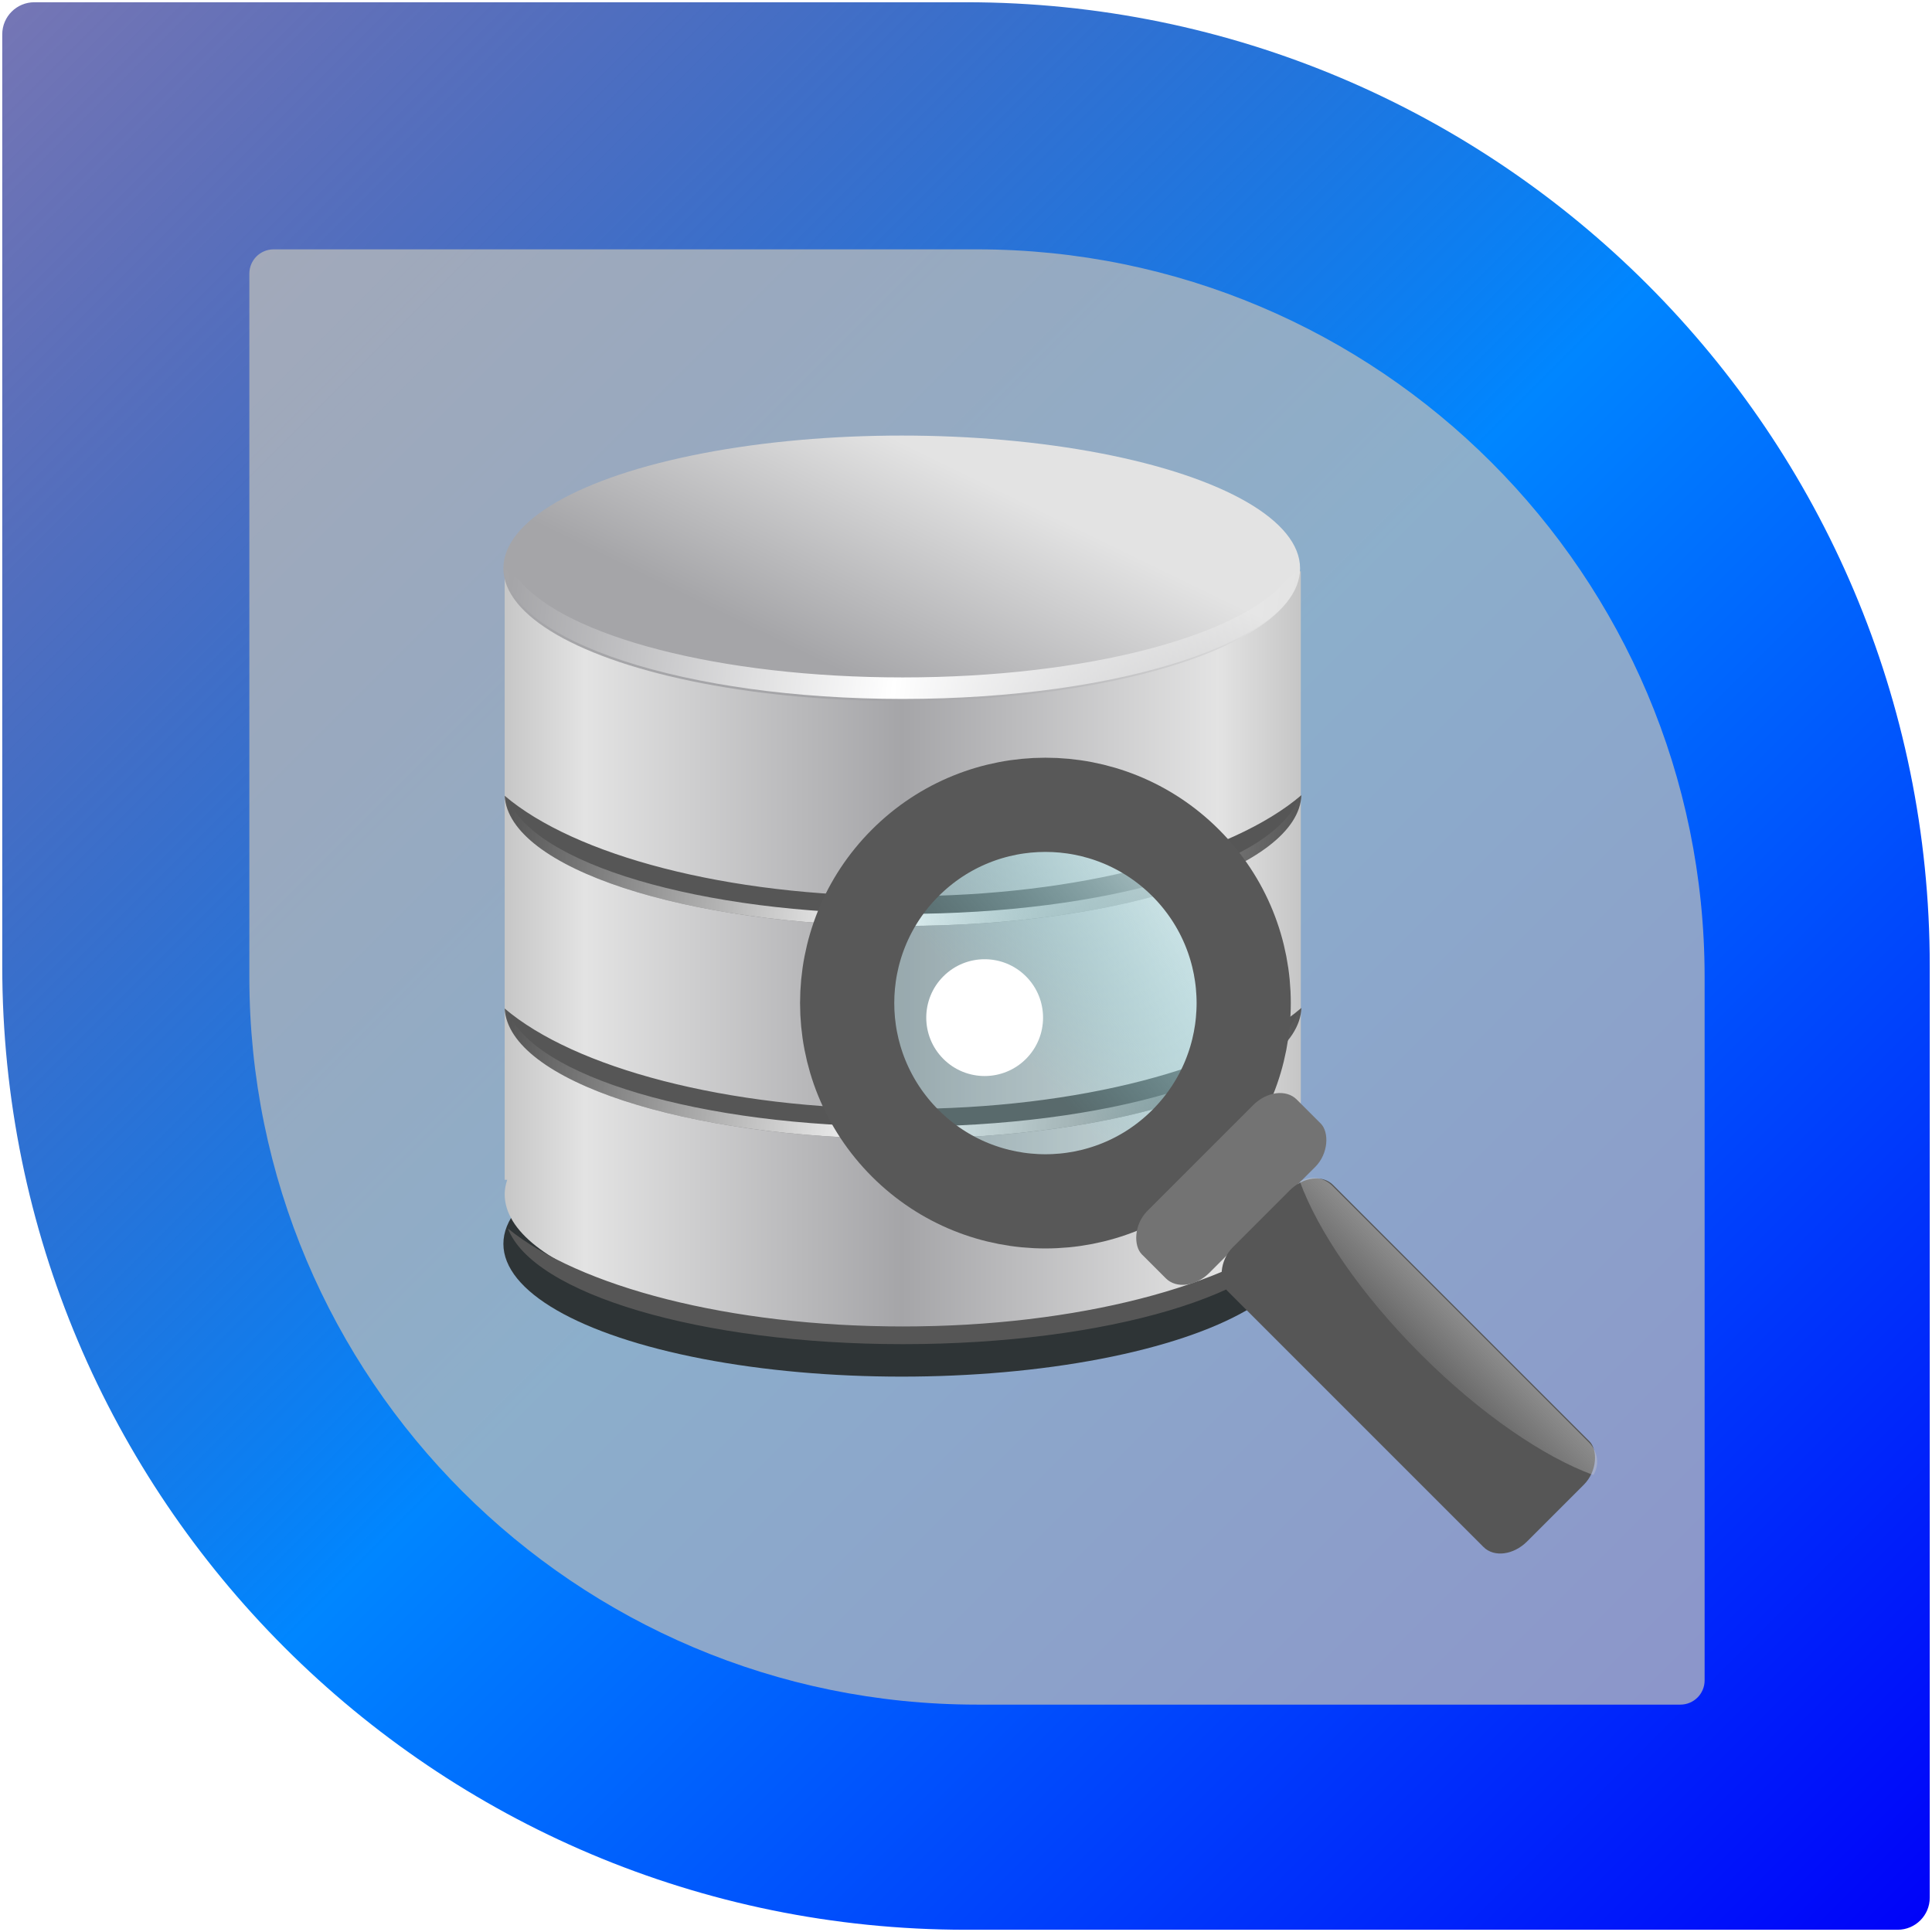 <?xml version="1.0" encoding="UTF-8" standalone="no"?>
<svg
   xmlns:dc="http://purl.org/dc/elements/1.1/"
   xmlns:cc="http://creativecommons.org/ns#"
   xmlns:rdf="http://www.w3.org/1999/02/22-rdf-syntax-ns#"
   xmlns:svg="http://www.w3.org/2000/svg"
   xmlns="http://www.w3.org/2000/svg"
   xmlns:xlink="http://www.w3.org/1999/xlink"
   xmlns:sodipodi="http://sodipodi.sourceforge.net/DTD/sodipodi-0.dtd"
   xmlns:inkscape="http://www.inkscape.org/namespaces/inkscape"
   width="100%"
   height="100%"
   viewBox="0 0 86 86"
   version="1.1"
   xml:space="preserve"
   style="fill-rule:evenodd;clip-rule:evenodd;stroke-linejoin:round;stroke-miterlimit:1.414;"
   id="svg21"
   sodipodi:docname="harbour-sqlbrowser.svg"
   inkscape:version="1.0.2 (e86c870879, 2021-01-15)"
   inkscape:export-filename="/home/jni/code/sailfish/harbour-sqlbrowser/harbour-sqlbrowser/icons/172x172/harbour-sqlbrowser.png"
   inkscape:export-xdpi="192"
   inkscape:export-ydpi="192"><sodipodi:namedview
   pagecolor="#ffffff"
   bordercolor="#666666"
   borderopacity="1"
   objecttolerance="10"
   gridtolerance="10"
   guidetolerance="10"
   inkscape:pageopacity="0"
   inkscape:pageshadow="2"
   inkscape:window-width="1860"
   inkscape:window-height="1046"
   id="namedview23"
   showgrid="true"
   inkscape:zoom="2.744186"
   inkscape:cx="21.54523"
   inkscape:cy="61.709152"
   inkscape:window-x="60"
   inkscape:window-y="0"
   inkscape:window-maximized="1"
   inkscape:current-layer="svg21"
   inkscape:document-rotation="0"><inkscape:grid
     type="xygrid"
     id="grid832" /></sodipodi:namedview>
    <path
   d="M 0.1,1.53 V 43 c 0,23.693 19.208,42.9 42.9,42.9 h 41.47 c 0.79,0 1.43,-0.64 1.43,-1.43 V 43 C 85.9,19.306 66.692,0.1 43,0.1 H 1.53 C 0.74,0.1 0.1,0.74 0.1,1.53 Z"
   style="fill:url(#_Linear1);fill-rule:nonzero;stroke-width:1.002;stroke-miterlimit:4;stroke-dasharray:none"
   id="path2"
   inkscape:connector-curvature="0" />
    <g
   transform="matrix(0.755,0,0,0.755,11.024,11.024)"
   id="g6"
   style="fill:#bbbcba;fill-opacity:0.749">
        <path
   d="M 0.1,1.53 V 43 c 0,23.693 19.208,42.9 42.9,42.9 h 41.47 c 0.79,0 1.43,-0.64 1.43,-1.43 V 43 C 85.9,19.306 66.692,0.1 43,0.1 H 1.53 C 0.74,0.1 0.1,0.74 0.1,1.53 Z"
   style="fill:#bbbcba;fill-opacity:0.749;fill-rule:nonzero"
   id="path4"
   inkscape:connector-curvature="0" />
    </g>
    
    <defs
   id="defs19">
        <linearGradient
   id="_Linear1"
   x1="0"
   y1="0"
   x2="1"
   y2="0"
   gradientUnits="userSpaceOnUse"
   gradientTransform="matrix(-84.962,-84.962,84.962,-84.962,85.481,85.481)"><stop
     offset="0"
     style="stop-color:#0000f9;stop-opacity:1"
     id="stop12" /><stop
     offset="0.501"
     style="stop-color:#0086ff;stop-opacity:1"
     id="stop14" /><stop
     offset="1"
     style="stop-color:#000074;stop-opacity:0.534"
     id="stop16" /></linearGradient>
    <filter
   id="filter6093"
   height="1.385"
   width="1.129"
   color-interpolation-filters="sRGB"
   y="-0.193"
   x="-0.064"
   inkscape:collect="always"><feGaussianBlur
     id="feGaussianBlur6095"
     stdDeviation="0.893"
     inkscape:collect="always" /></filter><linearGradient
   id="linearGradient6110"
   y2="511.97"
   spreadMethod="reflect"
   gradientUnits="userSpaceOnUse"
   x2="286.63"
   gradientTransform="matrix(1.182,0,0,1.182,-30.649,-69.394)"
   y1="511.97"
   x1="269.97"
   inkscape:collect="always"><stop
     id="stop5497"
     style="stop-color:#c6c6c6"
     offset="0" /><stop
     id="stop5501"
     style="stop-color:#e3e3e3"
     offset=".205" /><stop
     id="stop5499"
     style="stop-color:#a5a5a8"
     offset="1" /></linearGradient><linearGradient
   id="linearGradient6112"
   y2="527.34"
   gradientUnits="userSpaceOnUse"
   x2="286.63"
   y1="518.56"
   x1="282.36"
   inkscape:collect="always"><stop
     id="stop5468"
     style="stop-color:#e3e3e3"
     offset="0" /><stop
     id="stop5470"
     style="stop-color:#a5a5a8"
     offset="1" /></linearGradient><linearGradient
   id="linearGradient6114"
   y2="520.33"
   xlink:href="#linearGradient6035"
   spreadMethod="reflect"
   gradientUnits="userSpaceOnUse"
   x2="327.78"
   gradientTransform="translate(0,0.25)"
   y1="522.61"
   x1="308.5"
   inkscape:collect="always" /><linearGradient
   id="linearGradient6035"><stop
     id="stop6037"
     style="stop-color:#ffffff"
     offset="0" /><stop
     id="stop6039"
     style="stop-color:#ffffff;stop-opacity:0"
     offset="1" /></linearGradient><linearGradient
   id="linearGradient6116"
   y2="520.33"
   xlink:href="#linearGradient6035"
   spreadMethod="reflect"
   gradientUnits="userSpaceOnUse"
   x2="327.78"
   gradientTransform="translate(0,12)"
   y1="522.61"
   x1="308.5"
   inkscape:collect="always" /><linearGradient
   id="linearGradient6118"
   y2="520.33"
   xlink:href="#linearGradient6035"
   spreadMethod="reflect"
   gradientUnits="userSpaceOnUse"
   x2="327.78"
   gradientTransform="translate(0,22)"
   y1="522.61"
   x1="308.5"
   inkscape:collect="always" /><linearGradient
   id="linearGradient30262"
   y2="427.65"
   gradientUnits="userSpaceOnUse"
   x2="133.14"
   y1="429.98"
   x1="100.21"
   inkscape:collect="always"
   gradientTransform="matrix(0.46,0,0,0.46,-100.088,-89.959)"><stop
     id="stop26678"
     style="stop-color:#ffffff"
     offset="0" /><stop
     id="stop26680"
     style="stop-color:#64bec8;stop-opacity:.196"
     offset="1" /></linearGradient><linearGradient
   id="linearGradient30264"
   y2="596.37"
   gradientUnits="userSpaceOnUse"
   x2="178.8"
   gradientTransform="matrix(-0.114,0.114,0.114,0.114,72.928,-25.083)"
   y1="596.37"
   x1="128.79"
   inkscape:collect="always"><stop
     id="stop26684"
     style="stop-color:#c7c7c7"
     offset="0" /><stop
     id="stop26686"
     style="stop-color:#c7c7c7;stop-opacity:0"
     offset="1" /></linearGradient></defs>

<g
   id="g6097"
   transform="matrix(-0.9,0,0,0.9,317.473,-440.316)"><ellipse
     id="path6079"
     style="fill:#2e3436;filter:url(#filter6093)"
     transform="matrix(1.182,0,0,1.182,-30.649,-65.984)"
     cx="286.631"
     cy="521.78"
     rx="16.668"
     ry="5.556" /><path
     id="path5488"
     sodipodi:nodetypes="cccssscccc"
     style="fill:url(#linearGradient6110)"
     d="m 288.41,517.5 v 30.092 h 0.125 c -0.081,0.241 -0.125,0.47 -0.125,0.719 0,3.626 8.809,6.562 19.688,6.562 10.879,0 19.688,-2.936 19.688,-6.562 0,-0.249 -0.044,-0.477 -0.125,-0.719 h 0.125 V 517.5 h -39.375 z" /><ellipse
     id="path5460"
     style="fill:url(#linearGradient6112)"
     transform="matrix(1.182,0,0,1.182,-30.649,-99.394)"
     cx="286.631"
     cy="521.78"
     rx="16.668"
     ry="5.556" /><path
     id="path6026"
     style="fill:#565656"
     d="m 288.38,539.09 c 0.147,3.584 8.932,6.469 19.719,6.469 10.756,0 19.492,-2.868 19.688,-6.438 -3.451,2.936 -10.959,4.969 -19.688,4.969 -8.746,0 -16.277,-2.054 -19.719,-5 z" /><path
     id="path6030"
     style="fill:url(#linearGradient6114)"
     d="m 288.38,517.34 c 0.147,3.584 8.932,6.469 19.719,6.469 10.756,0 19.492,-2.868 19.688,-6.438 -0.216,0.183 -0.441,0.355 -0.688,0.531 -0.009,0.012 -0.022,0.02 -0.031,0.031 -2.292,2.777 -9.903,4.812 -18.969,4.812 -9.122,0 -16.786,-2.071 -19.031,-4.875 -0.025,-0.018 -0.038,-0.045 -0.062,-0.062 -0.219,-0.16 -0.432,-0.303 -0.625,-0.469 z" /><g
     id="g6071"><g
       id="g6067"
       transform="translate(0,-0.523)"><path
         id="path6022"
         style="fill:#565656"
         d="m 288.38,529.09 c 0.147,3.584 8.932,6.469 19.719,6.469 10.756,0 19.492,-2.868 19.688,-6.438 -3.451,2.936 -10.959,4.969 -19.688,4.969 -8.746,0 -16.277,-2.054 -19.719,-5 z" /><path
         id="path6043"
         style="fill:url(#linearGradient6116)"
         d="m 288.38,529.09 c 0.147,3.584 8.932,6.469 19.719,6.469 10.756,0 19.492,-2.868 19.688,-6.438 -0.05,0.042 -0.105,0.084 -0.156,0.125 -1.242,3.227 -9.511,5.719 -19.531,5.719 -10.113,0 -18.468,-2.511 -19.594,-5.781 -0.04,-0.032 -0.086,-0.061 -0.125,-0.094 z" /></g><path
       id="path6054"
       style="fill:url(#linearGradient6118)"
       d="m 288.38,539.09 c 0.147,3.584 8.932,6.469 19.719,6.469 10.756,0 19.492,-2.868 19.688,-6.438 -0.05,0.042 -0.105,0.084 -0.156,0.125 -1.242,3.227 -9.511,5.719 -19.531,5.719 -10.113,0 -18.468,-2.511 -19.594,-5.781 -0.04,-0.032 -0.086,-0.061 -0.125,-0.094 z" /></g><path
     id="path6060"
     style="fill:#565656"
     d="m 288.5,549.94 c 1.126,3.27 9.481,5.781 19.594,5.781 10.021,0 18.289,-2.492 19.531,-5.719 -3.516,2.868 -10.929,4.844 -19.531,4.844 -8.648,0 -16.1,-2.014 -19.594,-4.906 z" /></g><g
   id="g1194"
   transform="translate(-58.106,-1.894)"><circle
     id="path30252"
     style="fill:url(#linearGradient30262);stroke:#585858;stroke-width:4.194;stroke-miterlimit:4;stroke-dasharray:none;stroke-opacity:1"
     transform="matrix(-0.707,0.707,0.707,0.707,0,0)"
     cx="-41.087"
     cy="106.921"
     r="8.827" /><circle
     id="path30254"
     style="fill:#ffffff;stroke-width:0.198"
     transform="matrix(-0.707,0.707,0.707,0.707,0,0)"
     cx="-38.716"
     cy="105.466"
     r="2.6" /><rect
     id="rect30256"
     style="fill:#737373;fill-opacity:1;stroke-width:0.161;stroke-miterlimit:4;stroke-dasharray:none"
     rx="1.544"
     ry="1.195"
     height="3.9"
     width="9.75"
     y="116.673"
     x="-45.962"
     transform="matrix(-0.707,0.707,0.707,0.707,0,0)" /><rect
     id="rect30258"
     style="fill:#565656;stroke-width:0.161"
     rx="1.544"
     ry="1.195"
     height="18.526"
     width="6.663"
     y="120.506"
     x="-44.418"
     transform="matrix(-0.707,0.707,0.707,0.707,0,0)" /><path
     id="path30260"
     style="fill:url(#linearGradient30264);stroke-width:0.161"
     d="m 115.968,54.49 c 0.438,-0.281 1.047,-0.209 1.456,0.2 l 11.407,11.407 c 0.41,0.41 0.481,1.018 0.2,1.456 -2.216,-0.812 -5.03,-2.725 -7.686,-5.382 -2.656,-2.656 -4.565,-5.466 -5.377,-7.682 z" /></g></svg>
